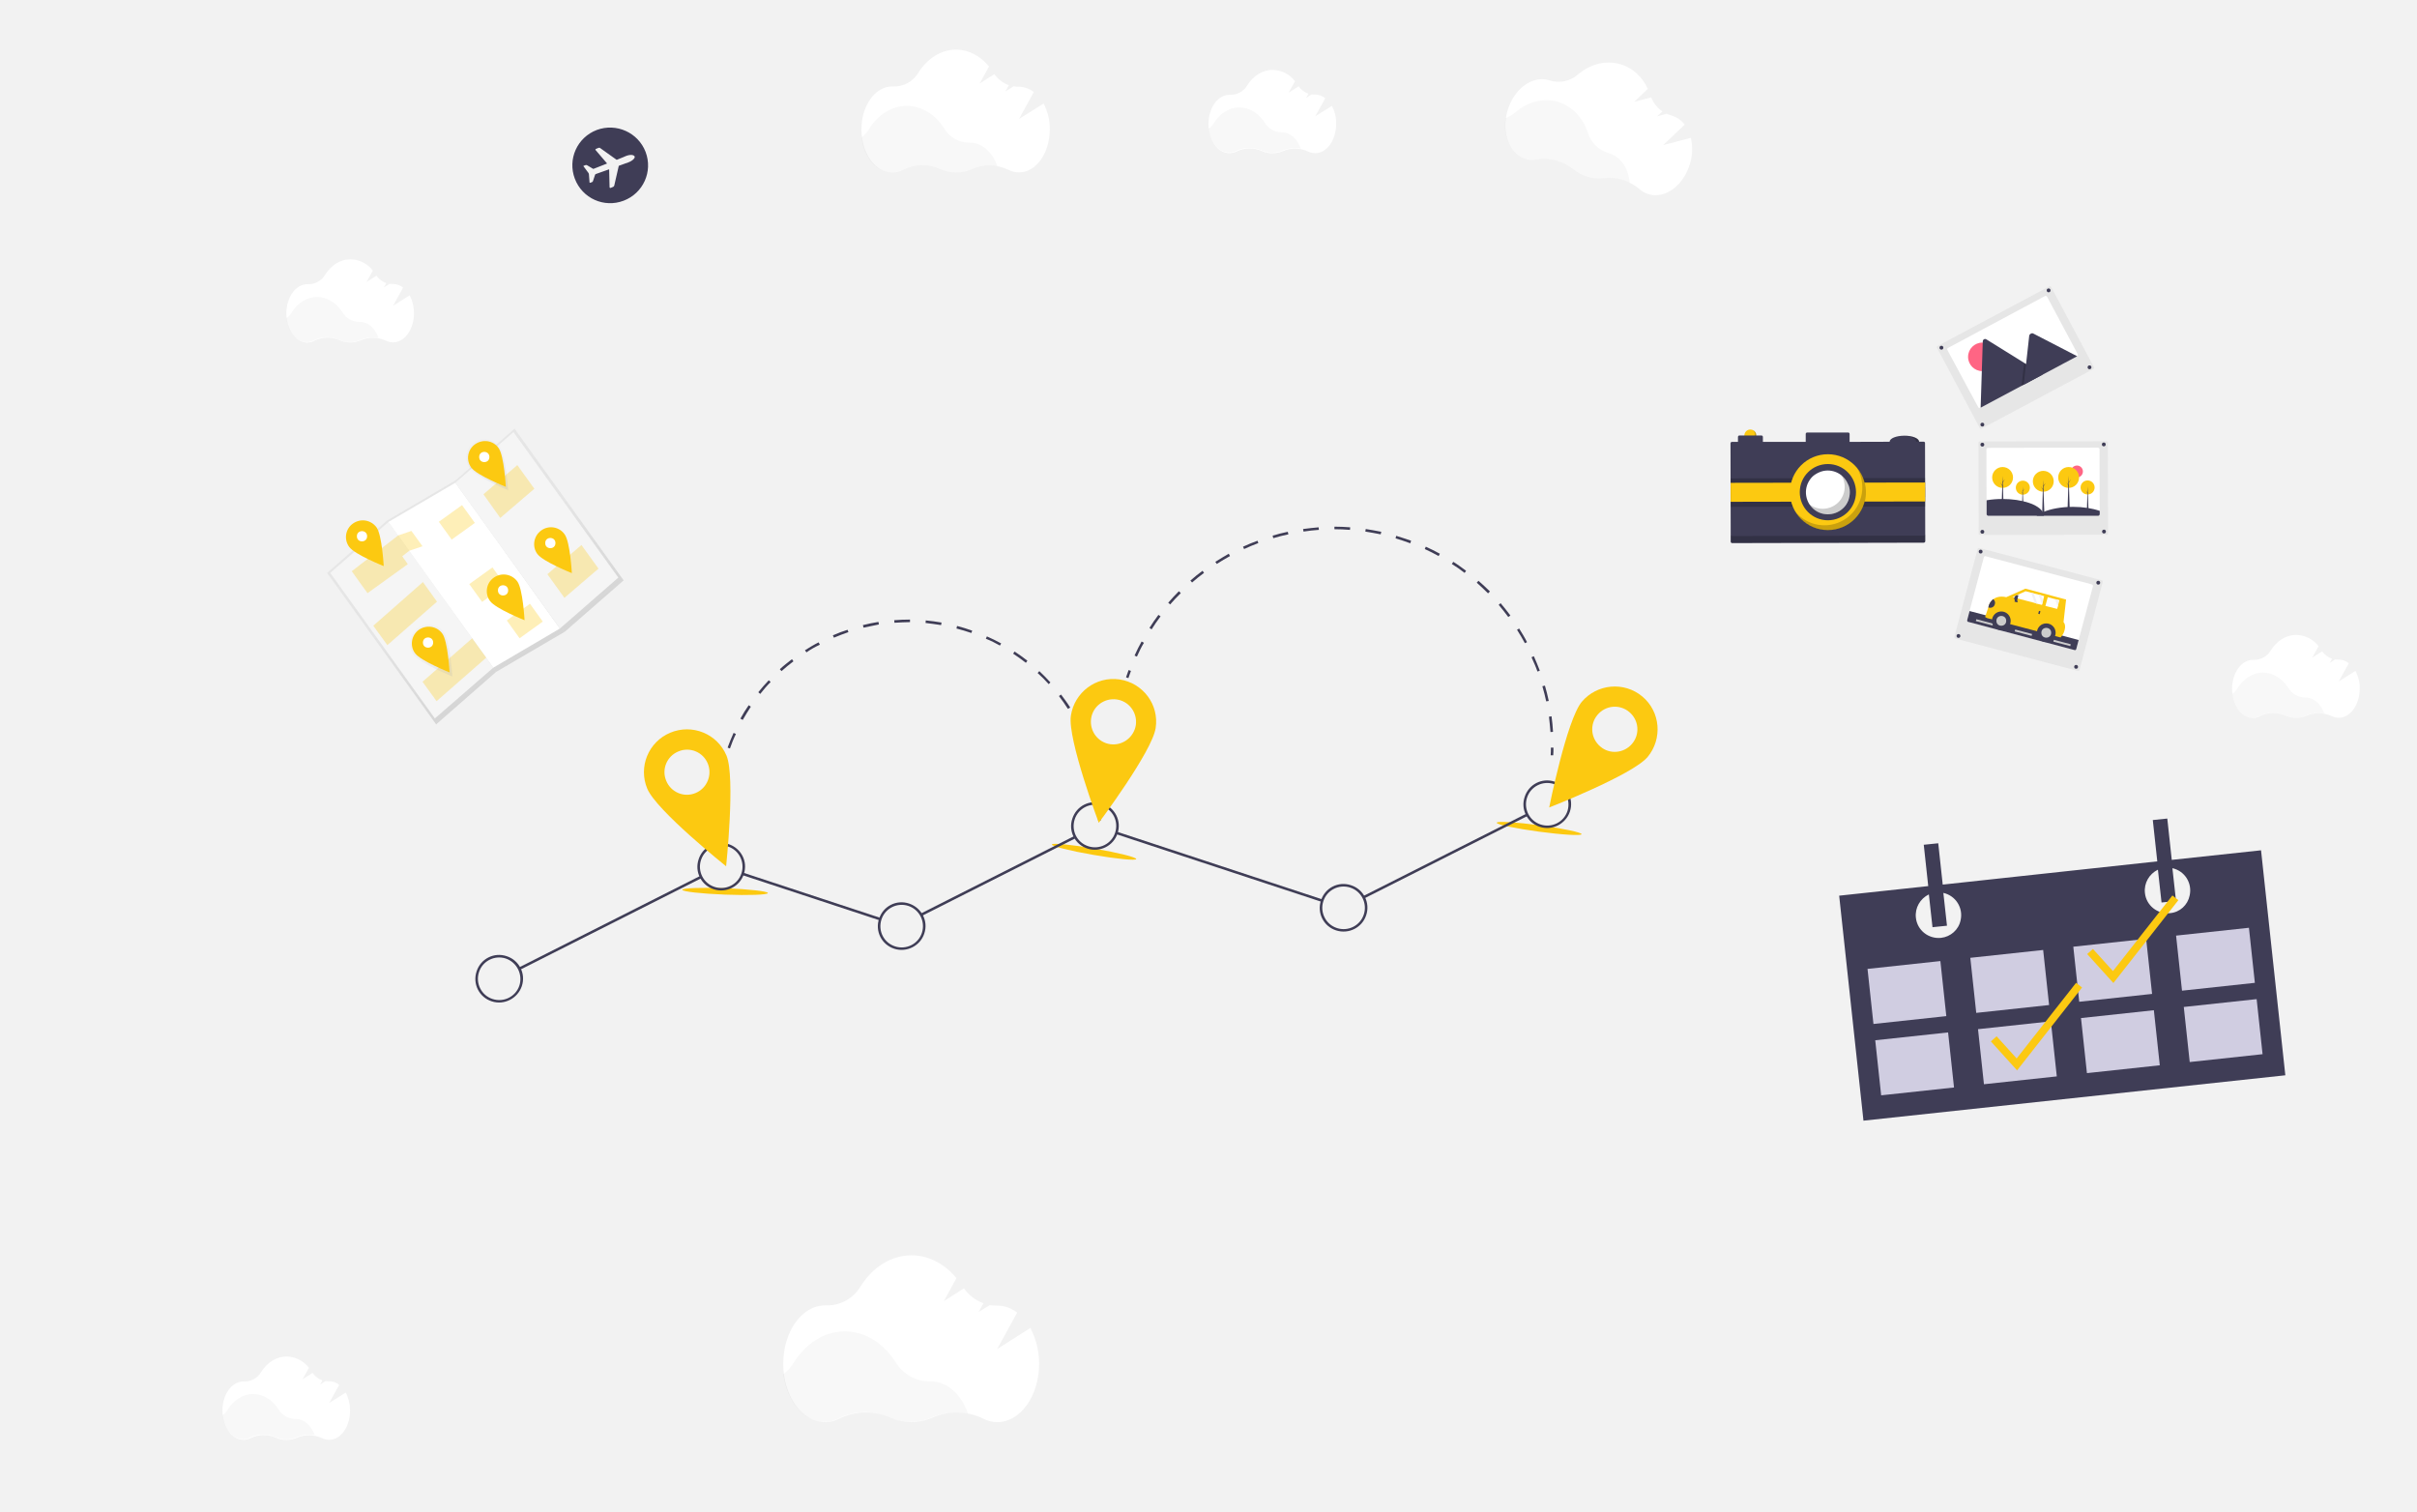 <?xml version="1.0" encoding="utf-8"?>
<!-- Generator: Adobe Illustrator 19.0.0, SVG Export Plug-In . SVG Version: 6.00 Build 0)  -->
<svg version="1.1" xmlns="http://www.w3.org/2000/svg" xmlns:xlink="http://www.w3.org/1999/xlink" x="0px" y="0px"
	 viewBox="-392 -709.8 1134.4 709.8" style="enable-background:new -392 -709.8 1134.4 709.8;" xml:space="preserve">
<style type="text/css">
	.st0{fill:#F2F2F2;}
	.st1{fill:#3F3D56;}
	.st2{fill:#FCC911;}
	.st3{fill:#FFFFFF;}
	.st4{opacity:3.000000e-002;enable-background:new    ;}
	.st5{fill:url(#SVGID_1_);}
	.st6{fill:url(#SVGID_2_);}
	.st7{fill:url(#SVGID_3_);}
	.st8{fill:#F5F5F5;}
	.st9{opacity:0.3;fill:#FCC911;enable-background:new    ;}
	.st10{fill:url(#SVGID_4_);}
	.st11{fill:url(#SVGID_5_);}
	.st12{fill:url(#SVGID_6_);}
	.st13{fill:url(#SVGID_7_);}
	.st14{fill:#D0CDE1;}
	.st15{fill:#E6E6E6;}
	.st16{fill:#FF6584;}
	.st17{opacity:0.2;enable-background:new    ;}
	.st18{fill:#CCCCCC;}
</style>
<g id="Layer_2">
	<rect x="-392" y="-709.8" class="st0" width="1134.4" height="709.8"/>
</g>
<g id="fd01fc53-8d1b-486a-a481-e11f41af06c1">
	<title>destinations</title>
	<path class="st1" d="M-54.7-315c-0.4-2.4-0.7-4.9-0.8-7.4l1.2-0.1c0.2,2.4,0.4,4.9,0.8,7.3L-54.7-315z M-55.8-329.8
		c0-2.5,0.2-5,0.4-7.4l1.2,0.1c-0.2,2.4-0.4,4.9-0.4,7.3L-55.8-329.8z M-54.4-344.6c0.4-2.4,1-4.9,1.6-7.3l1.2,0.3
		c-0.6,2.4-1.2,4.8-1.6,7.2L-54.4-344.6z M-49.4-358.5l-1.1-0.4c0.8-2.3,1.8-4.6,2.8-6.9l1.1,0.5C-47.7-363.1-48.6-360.8-49.4-358.5
		z M-43.4-371.9l-1.1-0.6c1.2-2.2,2.5-4.3,3.9-6.3l1,0.7C-40.9-376.1-42.2-374-43.4-371.9L-43.4-371.9z M-35.2-384.1l-0.9-0.8
		c1.5-1.9,3.2-3.8,4.9-5.6l0.9,0.8C-32.1-387.9-33.7-386-35.2-384.1L-35.2-384.1z M123.2-335.8c-0.2-2.4-0.5-4.9-0.9-7.3l1.2-0.2
		c0.4,2.4,0.7,4.9,0.9,7.4L123.2-335.8z M-25.2-394.8l-0.8-0.9c1.8-1.7,3.8-3.2,5.7-4.7l0.7,1C-21.5-398-23.4-396.4-25.2-394.8z
		 M120.8-350.3c-0.6-2.4-1.3-4.7-2.1-7l1.1-0.4c0.8,2.3,1.5,4.7,2.1,7.1L120.8-350.3z M-13.5-403.6l-0.7-1c2.1-1.3,4.2-2.6,6.4-3.7
		l0.6,1.1C-9.4-406.2-11.5-405-13.5-403.6z M116.1-364.2c-1-2.2-2-4.5-3.2-6.6l1.1-0.6c1.2,2.2,2.3,4.4,3.2,6.7L116.1-364.2z
		 M-0.6-410.5l-0.5-1.1c2.3-1,4.6-1.9,6.9-2.6l0.4,1.1C4-412.3,1.7-411.5-0.6-410.5z M109.2-377.1c-1.3-2-2.7-4.1-4.2-6l1-0.7
		c1.5,2,3,4,4.3,6.1L109.2-377.1z M13.3-415.2l-0.3-1.2c2.4-0.6,4.8-1.1,7.3-1.5l0.2,1.2C18.1-416.2,15.7-415.7,13.3-415.2z
		 M100.2-388.7c-1.6-1.8-3.4-3.6-5.2-5.2l0.8-0.9c1.8,1.7,3.6,3.5,5.2,5.3L100.2-388.7z M27.8-417.5l-0.1-1.2c2.5-0.2,5-0.3,7.4-0.3
		l0,1.2C32.7-417.7,30.2-417.7,27.8-417.5z M89.5-398.7c-1.9-1.5-3.9-2.9-6-4.3l0.7-1c2.1,1.4,4.1,2.8,6,4.3L89.5-398.7z
		 M42.4-417.4l0.1-1.2c2.5,0.2,4.9,0.6,7.4,1l-0.2,1.2C47.3-416.8,44.8-417.1,42.4-417.4L42.4-417.4z M77.3-406.8
		c-2.1-1.2-4.3-2.3-6.6-3.2l0.5-1.1c2.3,1,4.5,2.1,6.7,3.3L77.3-406.8z M56.9-414.8l0.3-1.2c2.4,0.6,4.8,1.4,7.1,2.2l-0.4,1.1
		C61.6-413.5,59.2-414.2,56.9-414.8z"/>
	<path class="st1" d="M123.4-324.8c0.1-1.2,0.1-2.4,0.1-3.6l1.2,0c0,1.2,0,2.4-0.1,3.7L123.4-324.8z"/>
	<path class="st1" d="M137.6-391.5l-1.1-0.4c0.4-1.1,0.8-2.3,1.2-3.4l1.1,0.4C138.4-393.7,138-392.6,137.6-391.5z"/>
	<path class="st1" d="M141.6-401.6l-1.1-0.5c1-2.2,2.1-4.5,3.3-6.6l1.1,0.6C143.6-406,142.6-403.8,141.6-401.6z M148.5-414.4l-1-0.7
		c1.3-2.1,2.7-4.1,4.2-6.1l1,0.7C151.2-418.5,149.8-416.5,148.5-414.4z M335.7-366.2c-0.2-2.4-0.4-4.9-0.7-7.2l1.2-0.2
		c0.3,2.4,0.6,4.9,0.7,7.3L335.7-366.2z M157.2-426.1l-0.9-0.8c1.6-1.9,3.3-3.7,5-5.4l0.9,0.9C160.4-429.7,158.8-427.9,157.2-426.1z
		 M333.7-380.6c-0.5-2.4-1.1-4.7-1.8-7.1l1.2-0.3c0.7,2.4,1.3,4.8,1.8,7.2L333.7-380.6z M167.5-436.4l-0.8-0.9
		c1.8-1.6,3.8-3.2,5.7-4.6l0.7,1C171.2-439.5,169.3-438,167.5-436.4L167.5-436.4z M329.6-394.6c-0.8-2.3-1.8-4.5-2.8-6.7l1.1-0.5
		c1,2.2,1.9,4.5,2.8,6.8L329.6-394.6z M179.1-445.1l-0.7-1c2.1-1.3,4.2-2.6,6.3-3.8l0.6,1.1C183.3-447.7,181.2-446.5,179.1-445.1z
		 M323.7-407.9c-1.1-2.1-2.4-4.2-3.7-6.3l1-0.6c1.3,2.1,2.6,4.2,3.7,6.4L323.7-407.9z M191.9-452.1l-0.5-1.1c2.2-1,4.5-2,6.8-2.8
		l0.4,1.1C196.4-454.1,194.1-453.1,191.9-452.1L191.9-452.1z M315.9-420.2c-1.4-1.9-3-3.9-4.5-5.7l0.9-0.8c1.6,1.9,3.1,3.8,4.6,5.8
		L315.9-420.2z M205.6-457.2l-0.3-1.2c2.3-0.7,4.7-1.3,7.1-1.8l0.3,1.2C210.3-458.5,207.9-457.9,205.6-457.2L205.6-457.2z
		 M306.4-431.3c-1.7-1.7-3.5-3.4-5.3-5l0.8-0.9c1.8,1.6,3.7,3.3,5.4,5L306.4-431.3z M219.8-460.3l-0.2-1.2c2.4-0.3,4.9-0.6,7.3-0.8
		l0.1,1.2C224.6-460.9,222.2-460.7,219.8-460.3L219.8-460.3z M295.4-440.9c-1.9-1.5-3.9-2.9-6-4.2l0.7-1c2.1,1.3,4.1,2.8,6,4.2
		L295.4-440.9z M234.3-461.4l0-1.2c2.4,0,4.9,0.1,7.4,0.3l-0.1,1.2C239.2-461.3,236.7-461.4,234.3-461.4L234.3-461.4z M283.2-448.8
		c-2.1-1.2-4.3-2.3-6.5-3.3l0.5-1.1c2.2,1,4.4,2.1,6.6,3.3L283.2-448.8z M248.8-460.3l0.2-1.2c2.4,0.4,4.9,0.8,7.3,1.3L256-459
		C253.6-459.5,251.2-459.9,248.8-460.3L248.8-460.3z M269.9-454.8c-2.3-0.9-4.6-1.6-6.9-2.3l0.3-1.2c2.3,0.7,4.7,1.5,7,2.3
		L269.9-454.8z"/>
	<path class="st1" d="M335.8-355.3c0.1-1.2,0.1-2.4,0.1-3.6l1.2,0c0,1.2,0,2.4-0.1,3.6L335.8-355.3z"/>
	
		<ellipse transform="matrix(3.806731e-002 -0.999 0.999 3.806731e-002 241.4 -332.05)" class="st2" cx="-51.8" cy="-291.4" rx="1.5" ry="20.1"/>
	
		<ellipse transform="matrix(0.17 -0.985 0.985 0.17 406.299 -137.716)" class="st2" cx="121.4" cy="-310.1" rx="1.5" ry="20.1"/>
	
		<ellipse transform="matrix(0.134 -0.991 0.991 0.134 604.128 49.477)" class="st2" cx="330.4" cy="-320.9" rx="1.5" ry="20.1"/>
	
		<rect x="243.5" y="-308.8" transform="matrix(-0.893 0.451 -0.451 -0.893 403.169 -712.427)" class="st1" width="85.7" height="1.2"/>
	
		<rect x="129.4" y="-303.5" transform="matrix(-0.95 -0.313 0.313 -0.95 446.236 -534.322)" class="st1" width="101.7" height="1.2"/>
	
		<rect x="36.1" y="-299.3" transform="matrix(-0.893 0.451 -0.451 -0.893 9.832 -599.798)" class="st1" width="80.5" height="1.2"/>
	
		<rect x="-45.1" y="-289.7" transform="matrix(-0.95 -0.313 0.313 -0.95 68.643 -567.173)" class="st1" width="68" height="1.2"/>
	
		<rect x="-153.3" y="-277.3" transform="matrix(-0.893 0.451 -0.451 -0.893 -324.499 -476.237)" class="st1" width="95.5" height="1.2"/>
	<path class="st1" d="M-57-292.4c-5.9-1.9-9.1-8.2-7.1-14.1c1.9-5.9,8.2-9.1,14.1-7.1s9.1,8.2,7.1,14.1c0,0,0,0,0,0
		C-44.8-293.7-51.1-290.5-57-292.4z M-50.4-312.5c-5.2-1.7-10.9,1.1-12.6,6.4c-1.7,5.2,1.1,10.9,6.4,12.6c5.2,1.7,10.9-1.1,12.6-6.4
		c0,0,0,0,0,0C-42.3-305.1-45.1-310.8-50.4-312.5z"/>
	<path class="st1" d="M27.7-264.5c-5.9-1.9-9.1-8.2-7.1-14.1c1.9-5.9,8.2-9.1,14.1-7.1s9.1,8.2,7.1,14.1l0,0
		C39.9-265.8,33.5-262.6,27.7-264.5z M34.3-284.6c-5.2-1.7-10.9,1.1-12.6,6.4s1.1,10.9,6.4,12.6c5.2,1.7,10.9-1.1,12.6-6.4l0,0
		C42.4-277.3,39.5-282.9,34.3-284.6z"/>
	<path class="st1" d="M118.4-311.5c-5.9-1.9-9.1-8.2-7.1-14.1c1.9-5.9,8.2-9.1,14.1-7.1c5.9,1.9,9.1,8.2,7.1,14.1
		C130.6-312.8,124.3-309.6,118.4-311.5z M125-331.6c-5.2-1.7-10.9,1.1-12.6,6.4s1.1,10.9,6.4,12.6c5.2,1.7,10.9-1.1,12.6-6.4
		C133.1-324.3,130.3-329.9,125-331.6L125-331.6z"/>
	<path class="st1" d="M235.1-273.1c-5.9-1.9-9.1-8.2-7.1-14.1c1.9-5.9,8.2-9.1,14.1-7.1c5.9,1.9,9.1,8.2,7.1,14.1
		C247.3-274.4,241-271.2,235.1-273.1z M241.7-293.2c-5.2-1.7-10.9,1.1-12.6,6.4c-1.7,5.2,1.1,10.9,6.4,12.6
		c5.2,1.7,10.9-1.1,12.6-6.4C249.8-285.8,247-291.5,241.7-293.2L241.7-293.2z"/>
	<path class="st1" d="M330.7-321.7c-5.9-1.9-9.1-8.2-7.1-14.1c1.9-5.9,8.2-9.1,14.1-7.1c5.9,1.9,9.1,8.2,7.1,14.1
		C342.8-323,336.5-319.8,330.7-321.7z M337.3-341.8c-5.2-1.7-10.9,1.1-12.6,6.4c-1.7,5.2,1.1,10.9,6.4,12.6
		c5.2,1.7,10.9-1.1,12.6-6.4C345.3-334.4,342.5-340.1,337.3-341.8L337.3-341.8z"/>
	<path class="st1" d="M-161.2-239.8c-5.9-1.9-9.1-8.2-7.1-14.1c1.9-5.9,8.2-9.1,14.1-7.1c5.9,1.9,9.1,8.2,7.1,14.1c0,0,0,0,0,0
		C-149.1-241.1-155.4-237.9-161.2-239.8z M-154.6-259.9c-5.2-1.7-10.9,1.1-12.6,6.4c-1.7,5.2,1.1,10.9,6.4,12.6
		c5.2,1.7,10.9-1.1,12.6-6.4c0,0,0,0,0,0C-146.6-252.5-149.4-258.1-154.6-259.9z"/>
	<path class="st2" d="M-77.4-365.9c-10.3,4.3-15.1,16.1-10.8,26.3c0,0,0,0,0,0c4.3,10.3,37,36.4,37,36.4s4.4-41.6,0.2-51.9
		C-55.3-365.4-67.1-370.2-77.4-365.9C-77.4-365.9-77.4-365.9-77.4-365.9z M-65.5-337.6c-5.4,2.3-11.6-0.3-13.8-5.7
		c-2.3-5.4,0.3-11.6,5.7-13.8c5.4-2.3,11.6,0.3,13.8,5.7C-57.6-346-60.2-339.8-65.5-337.6C-65.5-337.6-65.5-337.6-65.5-337.6z"/>
	<path class="st2" d="M133.4-390.9c-11-1.6-21.2,6.1-22.8,17.1c-1.6,11,13.1,50.2,13.1,50.2s25.1-33.5,26.7-44.5
		C152.1-379.1,144.4-389.3,133.4-390.9C133.4-390.9,133.4-390.9,133.4-390.9z M129.1-360.5c-5.8-0.8-9.8-6.2-9-12
		c0.8-5.8,6.2-9.8,12-9c5.8,0.8,9.8,6.2,9,12C140.2-363.7,134.8-359.7,129.1-360.5L129.1-360.5z"/>
	<path class="st2" d="M378.8-382.9c-8.5-7.1-21.2-6-28.4,2.5l0,0c-7.1,8.5-15.3,49.6-15.3,49.6s39-15.2,46.2-23.7
		C388.4-363.1,387.3-375.8,378.8-382.9C378.8-382.9,378.8-382.9,378.8-382.9z M359.1-359.4c-4.5-3.8-5.1-10.4-1.3-14.9
		c3.8-4.5,10.4-5.1,14.9-1.3c4.5,3.8,5.1,10.4,1.3,14.9C370.2-356.2,363.5-355.6,359.1-359.4L359.1-359.4L359.1-359.4z"/>
	<path class="st3" d="M91.6-86.5L76-76.6l9.4-17.1c-2.7-2.1-6-3.3-9.4-3.3h-0.3c-1.1,0-2.2-0.1-3.2-0.2L67.3-94l2.3-4.1
		c-3.7-1.3-6.9-3.8-9.2-7l-9.4,6l5.9-10.8c-5.5-6.6-12.9-10.7-21.1-10.7c-9.8,0-18.5,5.8-24.1,14.9c-3.4,5.5-9.5,8.8-16,8.6h-0.5
		c-10.8,0-19.6,12.3-19.6,27.4s8.8,27.4,19.6,27.4c2.4,0,4.7-0.6,6.8-1.7c7.4-3.6,16.1-3.8,23.7-0.5c6.4,2.9,13.7,2.9,20.1,0
		c7.5-3.3,16.1-3.1,23.5,0.5c2.1,1.1,4.4,1.7,6.8,1.7c10.8,0,19.6-12.3,19.6-27.4C95.7-75.6,94.3-81.3,91.6-86.5z"/>
	<path class="st4" d="M62.3-46.4c-5.6-1.1-11.5-0.4-16.8,1.8c-6.4,2.9-13.7,2.9-20.1,0c-7.6-3.3-16.2-3.2-23.7,0.5
		c-2.1,1.1-4.4,1.7-6.8,1.7c-9.6,0-17.6-9.7-19.3-22.4c1.9-1.4,3.6-3.2,4.8-5.2c5.6-9.1,14.4-14.9,24.1-14.9s18.4,5.7,24,14.7
		c3.4,5.5,9.5,8.8,16,8.8h0.3C52.5-61.5,59.1-55.4,62.3-46.4z"/>
	<path class="st3" d="M401.6-645.1l-13,3.4l10.1-9.6c-1.5-2-3.6-3.5-6-4.2l-0.2-0.1c-0.8-0.2-1.5-0.5-2.3-0.8l-4.4,1.2l2.4-2.3
		c-2.4-1.7-4.2-4-5.2-6.6L375-662l6.4-6.1c-2.6-5.6-7.1-9.9-13-11.6c-7-2-14.4,0.1-20.1,5.1c-3.5,3-8.5,4-13.1,2.5l-0.4-0.1
		c-7.7-2.2-16.4,4.2-19.3,14.5c-2.9,10.2,0.9,20.3,8.6,22.5c1.7,0.5,3.5,0.6,5.2,0.2c6-0.9,12.2,0.8,17,4.6c4,3.3,9.2,4.8,14.4,4.2
		c6-0.7,12.1,1.2,16.7,5.1c1.3,1.2,2.8,2,4.5,2.5c7.7,2.2,16.4-4.2,19.3-14.5C402.4-636.8,402.5-641,401.6-645.1z"/>
	<path class="st4" d="M372.9-624c-3.8-1.9-8.1-2.7-12.3-2.2c-5.1,0.6-10.4-0.9-14.4-4.2c-4.8-3.8-11-5.5-17-4.6
		c-1.7,0.3-3.5,0.2-5.2-0.3c-6.9-2-10.7-10.2-9.4-19.1c1.6-0.5,3.2-1.4,4.4-2.5c5.8-5,13.2-7.1,20.1-5.1s12,7.6,14.3,14.9
		c1.4,4.4,5.1,7.9,9.7,9.2l0.2,0.1C368.8-636.2,372.3-630.7,372.9-624z"/>
	<path class="st3" d="M-199.7-571.2l-7.8,4.9l4.7-8.5c-1.3-1.1-3-1.7-4.7-1.7h-0.1c-0.5,0-1.1,0-1.6-0.1l-2.6,1.7l1.1-2
		c-1.9-0.7-3.5-1.9-4.6-3.5l-4.7,3l3-5.4c-2.5-3.3-6.4-5.2-10.5-5.3c-4.9,0-9.2,2.9-12,7.4c-1.7,2.8-4.8,4.4-8,4.3h-0.3
		c-5.4,0-9.8,6.1-9.8,13.7c0,7.5,4.4,13.7,9.8,13.7c1.2,0,2.4-0.3,3.4-0.9c3.7-1.8,8-1.9,11.8-0.2c3.2,1.4,6.8,1.4,10,0
		c3.8-1.6,8-1.5,11.7,0.2c1,0.5,2.2,0.8,3.4,0.8c5.4,0,9.8-6.1,9.8-13.7C-197.7-565.8-198.4-568.6-199.7-571.2z"/>
	<path class="st4" d="M-214.3-551.2c-2.8-0.5-5.7-0.2-8.4,0.9c-1.6,0.7-3.3,1.1-5,1.1c-1.7,0-3.5-0.4-5.1-1.1
		c-3.8-1.7-8.1-1.6-11.8,0.2c-1,0.6-2.2,0.8-3.4,0.9c-4.8,0-8.8-4.8-9.6-11.2c1-0.7,1.8-1.6,2.4-2.6c2.8-4.5,7.1-7.4,12-7.4
		s9.2,2.9,12,7.3c1.7,2.8,4.7,4.4,8,4.4h0.1C-219.3-558.8-215.9-555.7-214.3-551.2z"/>
	<path class="st3" d="M233.1-660.1l-7.8,4.9l4.7-8.5c-1.3-1.1-3-1.7-4.7-1.7h-0.1c-0.5,0-1.1,0-1.6-0.1l-2.6,1.7l1.1-2
		c-1.9-0.7-3.5-1.9-4.6-3.5l-4.7,3l3-5.4c-2.5-3.3-6.4-5.2-10.5-5.3c-4.9,0-9.2,2.9-12,7.4c-1.7,2.8-4.8,4.4-8,4.3h-0.3
		c-5.4,0-9.8,6.1-9.8,13.7s4.4,13.7,9.8,13.7c1.2,0,2.4-0.3,3.4-0.8c3.7-1.8,8-1.9,11.8-0.2c3.2,1.4,6.8,1.4,10,0
		c3.8-1.6,8-1.5,11.7,0.2c1,0.5,2.2,0.8,3.4,0.8c5.4,0,9.8-6.1,9.8-13.7C235.2-654.6,234.5-657.5,233.1-660.1z"/>
	<path class="st4" d="M218.5-640.1c-2.8-0.5-5.7-0.2-8.4,0.9c-1.6,0.7-3.3,1.1-5,1.1c-1.7,0-3.5-0.4-5-1.1
		c-3.8-1.7-8.1-1.6-11.8,0.2c-1,0.6-2.2,0.8-3.4,0.8c-4.8,0-8.8-4.8-9.6-11.2c1-0.7,1.8-1.6,2.4-2.6c2.8-4.5,7.2-7.4,12-7.4
		s9.2,2.9,12,7.3c1.7,2.8,4.7,4.4,8,4.4h0.1C213.6-647.6,216.9-644.6,218.5-640.1z"/>
	<path class="st3" d="M-229.7-56.2l-7.8,4.9l4.7-8.5c-1.3-1.1-3-1.7-4.7-1.7h-0.1c-0.5,0-1.1,0-1.6-0.1l-2.6,1.7l1.1-2
		c-1.9-0.7-3.5-1.9-4.6-3.5l-4.7,3l3-5.4c-2.5-3.3-6.4-5.2-10.5-5.3c-4.9,0-9.2,2.9-12,7.4c-1.7,2.8-4.8,4.4-8,4.3h-0.3
		c-5.4,0-9.8,6.1-9.8,13.7s4.4,13.7,9.8,13.7c1.2,0,2.4-0.3,3.4-0.8c3.7-1.8,8-1.9,11.8-0.2c3.2,1.4,6.8,1.4,10,0
		c3.8-1.6,8-1.5,11.7,0.2c1,0.5,2.2,0.8,3.4,0.8c5.4,0,9.8-6.1,9.8-13.7C-227.7-50.8-228.4-53.6-229.7-56.2z"/>
	<path class="st4" d="M-244.3-36.2c-2.8-0.5-5.7-0.2-8.4,0.9c-1.6,0.7-3.3,1.1-5,1.1c-1.7,0-3.5-0.4-5.1-1.1
		c-3.8-1.7-8.1-1.6-11.8,0.2c-1,0.6-2.2,0.8-3.4,0.8c-4.8,0-8.8-4.8-9.6-11.2c1-0.7,1.8-1.6,2.4-2.6c2.8-4.5,7.1-7.4,12-7.4
		s9.2,2.9,12,7.3c1.7,2.8,4.7,4.4,8,4.4h0.1C-249.3-43.8-245.9-40.7-244.3-36.2z"/>
	<path class="st3" d="M97.8-661.2L86.3-654l6.9-12.6c-2-1.6-4.4-2.4-6.9-2.5h-0.2c-0.8,0-1.6,0-2.4-0.2l-3.9,2.5l1.7-3
		c-2.7-1-5.1-2.8-6.8-5.2l-6.9,4.4l4.4-8c-4.1-4.9-9.5-7.9-15.5-7.9c-7.2,0-13.6,4.3-17.8,11c-2.5,4.1-7,6.5-11.8,6.3h-0.4
		c-8,0-14.4,9-14.4,20.2c0,11.1,6.5,20.2,14.4,20.2c1.8,0,3.5-0.4,5-1.3c5.5-2.7,11.9-2.8,17.5-0.3c4.7,2.1,10.1,2.1,14.8,0
		c5.5-2.4,11.8-2.3,17.3,0.3c1.5,0.8,3.2,1.2,5,1.2c8,0,14.4-9,14.4-20.2C100.8-653.2,99.8-657.4,97.8-661.2z"/>
	<path class="st4" d="M76.2-631.7c-4.2-0.8-8.5-0.3-12.4,1.3c-4.7,2.1-10.1,2.1-14.8,0c-5.6-2.5-12-2.3-17.5,0.3
		c-1.5,0.8-3.3,1.3-5,1.3c-7.1,0-13-7.1-14.2-16.5c1.4-1,2.6-2.3,3.5-3.8c4.1-6.7,10.6-11,17.8-11c7.2,0,13.6,4.2,17.7,10.8
		c2.5,4.1,7,6.5,11.8,6.5h0.2C69-642.8,73.8-638.3,76.2-631.7z"/>
	<path class="st3" d="M713.5-394.9l-7.8,4.9l4.7-8.5c-1.3-1.1-3-1.7-4.7-1.7h-0.1c-0.5,0-1.1,0-1.6-0.1l-2.6,1.7l1.1-2
		c-1.9-0.7-3.5-1.9-4.6-3.5l-4.7,3l3-5.4c-2.5-3.3-6.4-5.2-10.5-5.3c-4.9,0-9.2,2.9-12,7.4c-1.7,2.8-4.8,4.4-8,4.3h-0.3
		c-5.4,0-9.8,6.1-9.8,13.7s4.4,13.6,9.8,13.6c1.2,0,2.4-0.3,3.4-0.9c3.7-1.8,8-1.9,11.8-0.2c3.2,1.4,6.8,1.4,10,0
		c3.8-1.6,8-1.5,11.7,0.2c1,0.5,2.2,0.8,3.4,0.8c5.4,0,9.8-6.1,9.8-13.6C715.6-389.4,714.9-392.3,713.5-394.9z"/>
	<path class="st4" d="M698.9-374.9c-2.8-0.5-5.7-0.2-8.4,0.9c-1.6,0.7-3.3,1.1-5,1.1c-1.7,0-3.4-0.4-5-1.1
		c-3.8-1.7-8.1-1.6-11.8,0.2c-1,0.6-2.2,0.8-3.4,0.9c-4.8,0-8.8-4.8-9.6-11.2c1-0.7,1.8-1.6,2.4-2.6c2.8-4.5,7.2-7.4,12-7.4
		s9.2,2.9,12,7.3c1.7,2.7,4.7,4.4,7.9,4.4h0.1C694-382.4,697.3-379.4,698.9-374.9z"/>
	<path class="st1" d="M-111.9-648.8c-9.2,3.5-13.8,13.7-10.3,22.9c3.5,9.2,13.7,13.8,22.9,10.3c9.2-3.5,13.8-13.7,10.3-22.9
		C-92.5-647.6-102.7-652.2-111.9-648.8z M-97.3-633.5c-0.2,0.1-0.7,0.3-0.9,0.3l-3.3,1.2c0,0-0.1,0-0.1,0.1l-2.1,9.2
		c-0.1,0.3-0.3,0.5-0.5,0.6l-1.2,0.5c-0.3,0.1-0.5-0.1-0.5-0.4l-0.2-8.2c0-0.1,0-0.1-0.1-0.1c0,0,0,0,0,0l-6.2,2.2
		c-0.1,0-0.2,0.2-0.3,0.3l-1,3c-0.1,0.3-0.3,0.5-0.5,0.5l-0.8,0.3c-0.1,0-0.2,0-0.3-0.1c0,0,0,0,0-0.1l-0.3-3.8
		c0-0.2-0.1-0.4-0.2-0.6l-2.3-3.1c-0.1-0.1-0.1-0.2,0-0.3c0,0,0,0,0.1,0l0.8-0.3c0.2-0.1,0.5-0.1,0.8,0.1l2.7,1.6
		c0.1,0.1,0.3,0.1,0.4,0l6.1-2.4c0.1,0,0.1-0.1,0.1-0.1c0,0,0,0,0,0l-5.3-6.2c-0.2-0.2-0.2-0.5,0.1-0.6l1.2-0.5
		c0.3-0.1,0.6-0.1,0.8,0.1l7.7,5.5c0,0,0.1,0,0.1,0l3.2-1.3c0.2-0.1,0.7-0.3,0.9-0.4c2.2-0.9,3.9-0.7,4.3,0.2
		C-93.9-635.6-95.1-634.3-97.3-633.5z"/>
	
		<linearGradient id="SVGID_1_" gradientUnits="userSpaceOnUse" x1="-209.514" y1="-375.308" x2="-209.514" y2="-284.2" gradientTransform="matrix(0.812 -0.584 -0.584 -0.812 -221.426 -807.683)">
		<stop  offset="0" style="stop-color:#808080;stop-opacity:0.25"/>
		<stop  offset="0.535" style="stop-color:#808080;stop-opacity:0.12"/>
		<stop  offset="1" style="stop-color:#808080;stop-opacity:0.1"/>
	</linearGradient>
	<polygon class="st5" points="-159.2,-394.4 -187.3,-369.8 -238.5,-440.9 -210.3,-465.5 	"/>
	
		<linearGradient id="SVGID_2_" gradientUnits="userSpaceOnUse" x1="-172.298" y1="-375.308" x2="-172.298" y2="-284.2" gradientTransform="matrix(0.812 -0.584 -0.584 -0.812 -221.426 -807.683)">
		<stop  offset="0" style="stop-color:#808080;stop-opacity:0.25"/>
		<stop  offset="0.535" style="stop-color:#808080;stop-opacity:0.12"/>
		<stop  offset="1" style="stop-color:#808080;stop-opacity:0.1"/>
	</linearGradient>
	<polygon class="st6" points="-159.2,-394.4 -126.9,-413.3 -178.1,-484.4 -210.3,-465.5 	"/>
	
		<linearGradient id="SVGID_3_" gradientUnits="userSpaceOnUse" x1="-135.446" y1="-375.308" x2="-135.446" y2="-284.2" gradientTransform="matrix(0.812 -0.584 -0.584 -0.812 -221.426 -807.683)">
		<stop  offset="0" style="stop-color:#808080;stop-opacity:0.25"/>
		<stop  offset="0.535" style="stop-color:#808080;stop-opacity:0.12"/>
		<stop  offset="1" style="stop-color:#808080;stop-opacity:0.1"/>
	</linearGradient>
	<polygon class="st7" points="-99.3,-437.4 -126.9,-413.3 -178.1,-484.4 -150.5,-508.6 	"/>
	<polygon class="st8" points="-160.5,-396.4 -187.9,-372.6 -237,-440.9 -209.7,-464.8 	"/>
	<polygon class="st3" points="-160.5,-396.4 -129.2,-414.8 -178.3,-483.2 -209.7,-464.8 	"/>
	<polygon class="st8" points="-101.8,-438.7 -129.2,-414.8 -178.3,-483.2 -151,-507 	"/>
	<polygon class="st9" points="-205.1,-458.5 -226.9,-441.7 -224.7,-438.6 -221.7,-434.4 -219.5,-431.4 -200.6,-445 -203.2,-448.7 
		-199.9,-451.3 -193.7,-453.4 -198.9,-460.6 	"/>
	<polygon class="st9" points="-163.8,-401.1 -187.1,-380.7 -193.7,-389.8 -170.4,-410.2 	"/>
	<polygon class="st9" points="-186.9,-427.4 -210.2,-407 -216.8,-416.1 -193.5,-436.6 	"/>
	
		<rect x="-152.4" y="-423.7" transform="matrix(-0.812 0.584 -0.584 -0.812 -508.44 -673.091)" class="st9" width="13.4" height="10.3"/>
	
		<rect x="-170.1" y="-440.7" transform="matrix(-0.812 0.584 -0.584 -0.812 -550.339 -693.621)" class="st9" width="13.4" height="10.3"/>
	
		<rect x="-184.4" y="-470" transform="matrix(-0.812 0.584 -0.584 -0.812 -593.347 -738.31)" class="st9" width="13.4" height="10.3"/>
	<polygon class="st9" points="-111.1,-442.9 -127.1,-429.2 -135.1,-440.3 -119.1,-454 	"/>
	<polygon class="st9" points="-141.2,-480.4 -157.2,-466.7 -165.1,-477.8 -149.2,-491.5 	"/>
	
		<linearGradient id="SVGID_4_" gradientUnits="userSpaceOnUse" x1="19.77" y1="-358.551" x2="19.77" y2="-330.967" gradientTransform="matrix(0.812 -0.584 -0.584 -0.812 -378.963 -759.164)">
		<stop  offset="0" style="stop-color:#B3B3B3;stop-opacity:0.25"/>
		<stop  offset="0.535" style="stop-color:#B3B3B3;stop-opacity:0.1"/>
		<stop  offset="1" style="stop-color:#B3B3B3;stop-opacity:5.000000e-002"/>
	</linearGradient>
	<path class="st10" d="M-157.5-499.9c2.9,4,4,20.2,4,20.2s-15-6.2-17.9-10.2s-2.1-9.4,1.8-12.2
		C-165.7-504.8-160.3-503.9-157.5-499.9z"/>
	
		<linearGradient id="SVGID_5_" gradientUnits="userSpaceOnUse" x1="-136.435" y1="-289.227" x2="-136.435" y2="-283.875" gradientTransform="matrix(0.812 -0.584 -0.584 -0.812 -221.426 -807.683)">
		<stop  offset="0" style="stop-color:#000000;stop-opacity:0.12"/>
		<stop  offset="0.551" style="stop-color:#000000;stop-opacity:9.000000e-002"/>
		<stop  offset="1" style="stop-color:#000000;stop-opacity:2.000000e-002"/>
	</linearGradient>
	<path class="st11" d="M-166.3-497.6c1.2-0.8,2.8-0.5,3.7,0.7c0.9,1.2,0.6,2.8-0.5,3.7c-1.2,0.8-2.8,0.5-3.7-0.7
		S-167.5-496.7-166.3-497.6z"/>
	<path class="st2" d="M-158-499.5c2.6,3.5,3.4,18.2,3.4,18.2s-13.6-5.4-16.2-9c-2.6-3.5-1.8-8.5,1.8-11S-160.5-503.1-158-499.5
		C-158-499.5-158-499.5-158-499.5z"/>
	<circle class="st3" cx="-164.7" cy="-495.3" r="2.4"/>
	
		<linearGradient id="SVGID_6_" gradientUnits="userSpaceOnUse" x1="-52.555" y1="-414.079" x2="-52.555" y2="-386.3" gradientTransform="matrix(0.812 -0.584 -0.584 -0.812 -378.963 -759.164)">
		<stop  offset="0" style="stop-color:#B3B3B3;stop-opacity:0.25"/>
		<stop  offset="0.535" style="stop-color:#B3B3B3;stop-opacity:0.1"/>
		<stop  offset="1" style="stop-color:#B3B3B3;stop-opacity:5.000000e-002"/>
	</linearGradient>
	<path class="st12" d="M-183.6-412.8c2.9,4,3.9,20.5,3.9,20.5s-15.3-6.2-18.2-10.2s-2-9.5,1.9-12.4S-186.5-416.8-183.6-412.8z"/>
	
		<linearGradient id="SVGID_7_" gradientUnits="userSpaceOnUse" x1="-208.76" y1="-344.637" x2="-208.76" y2="-339.247" gradientTransform="matrix(0.812 -0.584 -0.584 -0.812 -221.426 -807.683)">
		<stop  offset="5.410000e-003" style="stop-color:#000000;stop-opacity:0.12"/>
		<stop  offset="0.551" style="stop-color:#000000;stop-opacity:9.000000e-002"/>
		<stop  offset="1" style="stop-color:#000000;stop-opacity:5.000000e-002"/>
	</linearGradient>
	<path class="st13" d="M-192.7-410.4c1.2-0.9,2.9-0.6,3.7,0.6c0.9,1.2,0.6,2.9-0.6,3.7s-2.9,0.6-3.7-0.6
		C-194.1-407.9-193.9-409.5-192.7-410.4z"/>
	<path class="st2" d="M-184.4-412.4c2.6,3.5,3.4,18.2,3.4,18.2s-13.6-5.4-16.2-9c-2.6-3.5-1.7-8.5,1.8-11
		C-191.8-416.7-186.9-415.9-184.4-412.4L-184.4-412.4z"/>
	<circle class="st3" cx="-191.1" cy="-408.2" r="2.4"/>
	<path class="st2" d="M-149.2-436.9c2.6,3.5,3.4,18.2,3.4,18.2s-13.6-5.4-16.2-9c-2.6-3.5-1.8-8.5,1.8-11S-151.8-440.4-149.2-436.9
		C-149.2-436.9-149.2-436.9-149.2-436.9z"/>
	<circle class="st3" cx="-155.9" cy="-432.7" r="2.4"/>
	<path class="st2" d="M-127-459c2.6,3.5,3.4,18.2,3.4,18.2s-13.6-5.4-16.2-9c-2.6-3.5-1.7-8.5,1.8-11
		C-134.5-463.4-129.5-462.6-127-459z"/>
	<circle class="st3" cx="-133.7" cy="-454.9" r="2.4"/>
	<path class="st2" d="M-215.3-462.3c2.6,3.5,3.4,18.2,3.4,18.2s-13.6-5.4-16.2-9c-2.6-3.5-1.8-8.5,1.8-11S-217.9-465.8-215.3-462.3
		C-215.4-462.3-215.3-462.3-215.3-462.3L-215.3-462.3z"/>
	<circle class="st3" cx="-222.1" cy="-458.1" r="2.4"/>
	<path class="st1" d="M627.3-306.2l-2.1-19.4l-6.8,0.7l2.1,19.4l-100.7,10.9l-2.1-19.4l-6.8,0.7l2.1,19.4l-41.8,4.5l11.4,105.6
		l198-21.3l-11.4-105.6L627.3-306.2z M519-269.6c-5.9,0.6-11.2-3.6-11.8-9.5c-0.5-4.6,2-8.9,6.1-10.9l1.7,15.4l6.8-0.7l-1.7-15.4
		c5.8,1.3,9.4,7,8.1,12.8C527.3-273.4,523.5-270.1,519-269.6L519-269.6z M626.5-281.2c-5.9,0.6-11.2-3.6-11.8-9.5
		c-0.5-4.6,2-8.9,6.1-10.9l1.7,15.4l6.8-0.7l-1.7-15.4c5.8,1.3,9.4,7,8.1,12.8C634.8-285,631.1-281.6,626.5-281.2L626.5-281.2z"/>
	
		<rect x="485.7" y="-256.8" transform="matrix(-0.994 0.107 -0.107 -0.994 976.793 -540.095)" class="st14" width="34.4" height="26"/>
	
		<rect x="534" y="-262" transform="matrix(-0.994 0.107 -0.107 -0.994 1072.486 -555.637)" class="st14" width="34.4" height="26"/>
	
		<rect x="582.2" y="-267.2" transform="matrix(-0.994 0.107 -0.107 -0.994 1168.179 -571.179)" class="st14" width="34.4" height="26"/>
	
		<rect x="630.5" y="-272.4" transform="matrix(-0.994 0.107 -0.107 -0.994 1263.872 -586.721)" class="st14" width="34.4" height="26"/>
	
		<rect x="489.3" y="-223.4" transform="matrix(-0.994 0.107 -0.107 -0.994 987.562 -473.788)" class="st14" width="34.4" height="26"/>
	
		<rect x="537.6" y="-228.6" transform="matrix(-0.994 0.107 -0.107 -0.994 1083.255 -489.33)" class="st14" width="34.4" height="26"/>
	
		<rect x="585.8" y="-233.8" transform="matrix(-0.994 0.107 -0.107 -0.994 1178.948 -504.872)" class="st14" width="34.4" height="26"/>
	
		<rect x="634.1" y="-239" transform="matrix(-0.994 0.107 -0.107 -0.994 1274.641 -520.414)" class="st14" width="34.4" height="26"/>
	<polygon class="st2" points="599.9,-248.4 587.6,-262 590.3,-264.4 599.7,-254 627.6,-289.5 630.4,-287.3 	"/>
	<polygon class="st2" points="554.7,-207.4 542.4,-221 545.1,-223.4 554.5,-213 582.4,-248.5 585.2,-246.3 	"/>
	<path class="st15" d="M537.2-502.6c-0.3,0-0.6,0.3-0.6,0.6l0.1,42.7c0,0.3,0.3,0.6,0.6,0.6l59.5-0.1c0.3,0,0.6-0.3,0.6-0.6
		l-0.1-42.7c0-0.3-0.3-0.6-0.6-0.6L537.2-502.6z"/>
	<path class="st3" d="M593.4-498.9l0.1,30.3c0,0.4-0.3,0.8-0.8,0.8l-51.5,0.1c0,0-0.1,0-0.1,0c-0.4-0.1-0.7-0.4-0.7-0.8l-0.1-30.3
		c0-0.4,0.3-0.8,0.8-0.8l51.5-0.1C593.1-499.7,593.4-499.3,593.4-498.9z"/>
	<circle class="st16" cx="582.8" cy="-488.5" r="2.8"/>
	<circle class="st1" cx="538.4" cy="-501.1" r="0.9"/>
	<circle class="st1" cx="595.4" cy="-501.2" r="0.9"/>
	<circle class="st1" cx="538.4" cy="-460.2" r="0.9"/>
	<circle class="st1" cx="595.5" cy="-460.3" r="0.9"/>
	<circle class="st2" cx="557.4" cy="-480.9" r="3.3"/>
	<polygon class="st1" points="557.7,-470.9 557,-470.9 557.3,-481.4 	"/>
	<polygon class="st1" points="557.4,-479.5 558.1,-480.5 557.4,-479.2 557.3,-479.3 	"/>
	<polygon class="st1" points="557.3,-478.4 556.6,-479.4 557.3,-478.2 557.4,-478.3 	"/>
	<circle class="st2" cx="587.8" cy="-481" r="3.3"/>
	<polygon class="st1" points="588.2,-471 587.5,-471 587.8,-481.5 	"/>
	<polygon class="st1" points="587.9,-479.5 588.6,-480.5 587.8,-479.3 587.8,-479.4 	"/>
	<polygon class="st1" points="587.8,-478.5 587,-479.5 587.8,-478.2 587.9,-478.4 	"/>
	<circle class="st2" cx="567" cy="-483.9" r="4.9"/>
	<polygon class="st1" points="567.5,-469.1 566.5,-469.1 566.9,-484.6 	"/>
	<polygon class="st1" points="567,-481.7 568.1,-483.1 567,-481.3 566.9,-481.5 	"/>
	<polygon class="st1" points="566.9,-480.1 565.8,-481.6 566.9,-479.8 567,-480 	"/>
	<circle class="st2" cx="578.9" cy="-485.7" r="4.9"/>
	<polygon class="st1" points="579.4,-471 578.4,-471 578.9,-486.5 	"/>
	<polygon class="st1" points="579,-483.5 580,-485 579,-483.2 578.8,-483.4 	"/>
	<polygon class="st1" points="578.9,-482 577.8,-483.5 578.9,-481.7 579,-481.9 	"/>
	<circle class="st2" cx="547.9" cy="-485.7" r="4.9"/>
	<polygon class="st1" points="548.4,-470.9 547.4,-470.9 547.9,-486.4 	"/>
	<polygon class="st1" points="547.9,-483.5 549,-485 547.9,-483.1 547.8,-483.3 	"/>
	<polygon class="st1" points="547.8,-482 546.8,-483.5 547.8,-481.6 548,-481.8 	"/>
	<path class="st1" d="M567.3-467.7l-26.1,0c0,0-0.1,0-0.1,0c-0.4-0.1-0.7-0.4-0.7-0.8l0-6.5c2.5-0.4,4.9-0.6,7.4-0.6
		c9.3,0,17,2.6,19,6.2C567.1-468.9,567.3-468.3,567.3-467.7z"/>
	<path class="st1" d="M593.5-470l0,1.5c0,0.4-0.3,0.8-0.8,0.8l-28.9,0c0.9-0.7,1.9-1.2,3-1.7c3.5-1.5,8.5-2.5,14.1-2.5
		C585.7-471.9,590.1-471.2,593.5-470z"/>
	<path class="st15" d="M570.2-575.5c-0.1,0-0.2,0-0.3,0.1l-52.5,28c-0.3,0.2-0.4,0.5-0.3,0.8l20.1,37.7c0.2,0.3,0.5,0.4,0.8,0.3
		l52.5-28c0.3-0.2,0.4-0.5,0.3-0.8l-20.1-37.7c-0.1-0.1-0.2-0.3-0.4-0.3C570.3-575.5,570.2-575.5,570.2-575.5z"/>
	<path class="st3" d="M568.8-570.5l14.3,26.8c0.2,0.4,0.1,0.8-0.3,1c0,0,0,0,0,0l-45.4,24.3c0,0-0.1,0-0.1,0c-0.4,0.1-0.8,0-0.9-0.4
		L522-545.5c-0.2-0.4-0.1-0.8,0.3-1c0,0,0,0,0,0l45.4-24.3C568.1-571,568.6-570.9,568.8-570.5C568.8-570.5,568.8-570.5,568.8-570.5z
		"/>
	<circle class="st16" cx="538.4" cy="-542.3" r="6.7"/>
	<path class="st1" d="M566.7-534l-29,15.5c0,0-0.1,0-0.1,0l1-31.1c0-0.6,0.5-1.1,1.1-1.1c0.2,0,0.4,0.1,0.6,0.2l17.7,11l0.8,0.5
		L566.7-534z"/>
	<polygon class="st17" points="566.7,-534 556.8,-528.7 557.9,-538.4 558,-539.1 558,-539.4 558.9,-538.9 	"/>
	<path class="st1" d="M582.9-542.6l-25.1,13.4l1.1-9.7l0.1-0.7l1.4-12.6c0.1-0.8,1.1-1.4,1.8-1.1c0.1,0,0.1,0,0.2,0.1L582.9-542.6z"
		/>
	<circle class="st1" cx="519.2" cy="-546.6" r="0.9"/>
	<circle class="st1" cx="569.5" cy="-573.5" r="0.9"/>
	<circle class="st1" cx="538.4" cy="-510.5" r="0.9"/>
	<circle class="st1" cx="588.7" cy="-537.4" r="0.9"/>
	<path class="st15" d="M583.2-394.9c0.3,0.1,0.7-0.1,0.8-0.4l10.9-41.3c0.1-0.3-0.1-0.7-0.4-0.8l-57.5-15.2
		c-0.3-0.1-0.7,0.1-0.8,0.4l-10.9,41.3c-0.1,0.3,0.1,0.7,0.4,0.8c0,0,0,0,0,0L583.2-394.9z"/>
	<path class="st3" d="M590.3-434.6l-7.8,29.3c-0.1,0.4-0.5,0.7-0.9,0.5l-49.8-13.2c0,0-0.1,0-0.1,0c-0.3-0.1-0.5-0.5-0.4-0.9
		l7.8-29.3c0.1-0.4,0.5-0.7,0.9-0.5l49.8,13.2C590.1-435.4,590.4-435,590.3-434.6z"/>
	<path class="st1" d="M583.6-409.4l-1.1,4.2c-0.1,0.4-0.5,0.7-0.9,0.5l-49.8-13.2c0,0-0.1,0-0.1,0c-0.3-0.1-0.5-0.5-0.4-0.9l1.1-4.2
		L583.6-409.4z"/>
	
		<rect x="553.4" y="-413.6" transform="matrix(-0.967 -0.255 0.255 -0.967 1202.127 -670.187)" class="st18" width="8.2" height="0.9"/>
	
		<rect x="535.2" y="-418.4" transform="matrix(-0.967 -0.255 0.255 -0.967 1167.511 -684.313)" class="st18" width="8.2" height="0.9"/>
	
		<rect x="571.7" y="-408.8" transform="matrix(-0.967 -0.255 0.255 -0.967 1236.743 -656.062)" class="st18" width="8.2" height="0.9"/>
	<circle class="st1" cx="537.6" cy="-450.9" r="0.9"/>
	<circle class="st1" cx="592.8" cy="-436.3" r="0.9"/>
	<circle class="st1" cx="527.2" cy="-411.3" r="0.9"/>
	<circle class="st1" cx="582.4" cy="-396.8" r="0.9"/>
	
		<rect x="571.4" y="-411.4" transform="matrix(0.967 0.256 -0.256 0.967 -86.099 -160.522)" class="st1" width="4.6" height="0.7"/>
	<path class="st2" d="M539.7-420.2l0.9,0.5l34.5,9.1l0.5-0.6c0.9-1.1,1.4-2.4,1.6-3.8c0.1-1,0-2.1-0.7-2.8l1.2-10.6l-19.1-5.1l-9,4
		c0,0-3.5-1-6,0.9c-0.9,0.7-1.6,1.7-2,2.7l-0.4,1.2L539.7-420.2z"/>
	<circle class="st1" cx="547.3" cy="-418.4" r="4.4"/>
	<circle class="st18" cx="547.3" cy="-418.4" r="2.3"/>
	<circle class="st1" cx="568.4" cy="-412.8" r="4.4"/>
	<circle class="st18" cx="568.4" cy="-412.8" r="2.3"/>
	<polygon class="st3" points="552.6,-429.5 563,-426.8 564.2,-426.4 566.3,-425.9 566.4,-426 566.9,-427.9 567.4,-430 566,-430.4 
		564.8,-430.7 562.5,-431.3 561.3,-431.6 558.7,-432.3 	"/>
	<polygon class="st3" points="568,-425.4 573.5,-424 573.8,-425 574.2,-426.9 574.6,-428.1 573.8,-428.3 572.5,-428.6 569.1,-429.5 
			"/>
	
		<rect x="564.6" y="-422.9" transform="matrix(0.967 0.256 -0.256 0.967 -89.245 -158.673)" class="st1" width="0.7" height="1.4"/>
	
		<rect x="554" y="-428.1" transform="matrix(0.256 -0.967 0.967 0.256 825.633 217.9)" class="st1" width="0.7" height="1.4"/>
	<path class="st1" d="M554.6-427.4L554.6-427.4c-0.9-0.2-1.4-1.1-1.2-1.9l0,0c0.2-0.8,1-1.3,1.8-1.1l0.1,0l0,0L554.6-427.4
		L554.6-427.4z"/>
	<path class="st1" d="M541.2-424.7c1.2,0.5,2.6-0.1,3-1.3c0.4-0.9,0.1-2-0.7-2.6c-0.9,0.7-1.6,1.7-2,2.7L541.2-424.7z"/>
	<polygon class="st0" points="564.8,-430.7 566.4,-426 566.9,-427.9 566,-430.4 	"/>
	<polygon class="st0" points="572.5,-428.6 573.8,-425 574.2,-426.9 573.8,-428.3 	"/>
	<polygon class="st0" points="561.3,-431.6 563,-426.8 564.2,-426.4 562.5,-431.3 	"/>
	<circle class="st2" cx="429.5" cy="-505.4" r="2.8"/>
	<path class="st17" d="M430.7-508c1.2,1,1.2,2.8,0.2,4c-0.8,0.9-2.2,1.2-3.3,0.7c1.1,1,2.9,1,4-0.2c1-1.1,1-2.9-0.2-4
		C431.2-507.7,431-507.8,430.7-508z"/>
	<ellipse class="st1" cx="501.8" cy="-502.5" rx="6.9" ry="2.8"/>
	<path class="st17" d="M501.8-505.3c-0.2,0-0.5,0-0.7,0c3.5,0.1,6.2,1.3,6.2,2.8c0,1.5-2.7,2.7-6.2,2.8c0.2,0,0.5,0,0.7,0
		c3.8,0,6.9-1.3,6.9-2.8C508.7-504.1,505.6-505.3,501.8-505.3z"/>
	<path class="st1" d="M510.8-502.5l-34.7,0.1l0-3.7c0-0.4-0.3-0.7-0.7-0.7l-19.2,0c-0.4,0-0.7,0.3-0.7,0.7l0,3.7l-20.1,0l0-2.3
		c0-0.4-0.3-0.7-0.7-0.7l-10.3,0c-0.4,0-0.7,0.3-0.7,0.7l0,2.3l-2.8,0c-0.4,0-0.7,0.3-0.7,0.7c0,0,0,0,0,0l0.1,46.1
		c0,0.4,0.3,0.7,0.7,0.7c0,0,0,0,0,0l89.9-0.2c0.4,0,0.7-0.3,0.7-0.7c0,0,0,0,0,0l-0.1-46.1C511.5-502.2,511.2-502.5,510.8-502.5
		C510.8-502.5,510.8-502.5,510.8-502.5z"/>
	<path class="st17" d="M510.9-458.4l-89.9,0.2c-0.4,0-0.7-0.3-0.7-0.7c0,0,0,0,0,0l0,3.3c0,0.4,0.3,0.7,0.7,0.7c0,0,0,0,0,0
		l89.9-0.2c0.4,0,0.7-0.3,0.7-0.7c0,0,0,0,0,0l0-3.3C511.6-458.7,511.3-458.4,510.9-458.4C510.9-458.4,510.9-458.4,510.9-458.4z"/>
	
		<rect x="420.2" y="-480.9" transform="matrix(-1 1.703538e-003 -1.703538e-003 -1 930.96 -953.663)" class="st17" width="91.3" height="8.9"/>
	
		<rect x="420.2" y="-485.3" transform="matrix(-1 1.703538e-003 -1.703538e-003 -1 930.937 -962.561)" class="st17" width="91.3" height="8.9"/>
	
		<rect x="420.2" y="-483.2" transform="matrix(-1 1.703538e-003 -1.703538e-003 -1 930.948 -958.346)" class="st2" width="91.3" height="8.9"/>
	<circle class="st2" cx="465.9" cy="-478.8" r="17.8"/>
	<path class="st17" d="M479.6-490.1c5,8.5,2.2,19.4-6.3,24.4c-7.5,4.4-17.1,2.8-22.7-4c5,8.5,15.9,11.3,24.4,6.3s11.3-15.9,6.3-24.4
		C480.7-488.6,480.2-489.4,479.6-490.1z"/>
	<circle class="st1" cx="465.9" cy="-478.8" r="13.2"/>
	<path class="st3" d="M476.2-478.8c0,1.4-0.3,2.8-0.8,4.1c-0.3,0.7-0.7,1.4-1.1,2c-3.3,4.6-9.8,5.7-14.4,2.4s-5.7-9.8-2.4-14.4
		c0.6-0.9,1.4-1.7,2.3-2.3c0.6-0.4,1.3-0.8,2-1.1c5.2-2.3,11.3,0.2,13.5,5.4C475.9-481.6,476.2-480.2,476.2-478.8L476.2-478.8z"/>
	<path class="st17" d="M476.1-480.3c-0.4-2.6-1.8-5-3.9-6.6c1.8,2.9,2.1,6.5,0.8,9.6c-0.3,0.7-0.7,1.4-1.1,2
		c-3.3,4.6-9.8,5.7-14.4,2.4c-0.1-0.1-0.2-0.2-0.3-0.2c3.1,4.8,9.4,6.2,14.2,3.1c1.1-0.7,2.1-1.6,2.8-2.7c0.4-0.6,0.8-1.3,1.1-2
		C476.1-476.5,476.4-478.4,476.1-480.3L476.1-480.3z"/>
</g>
</svg>
